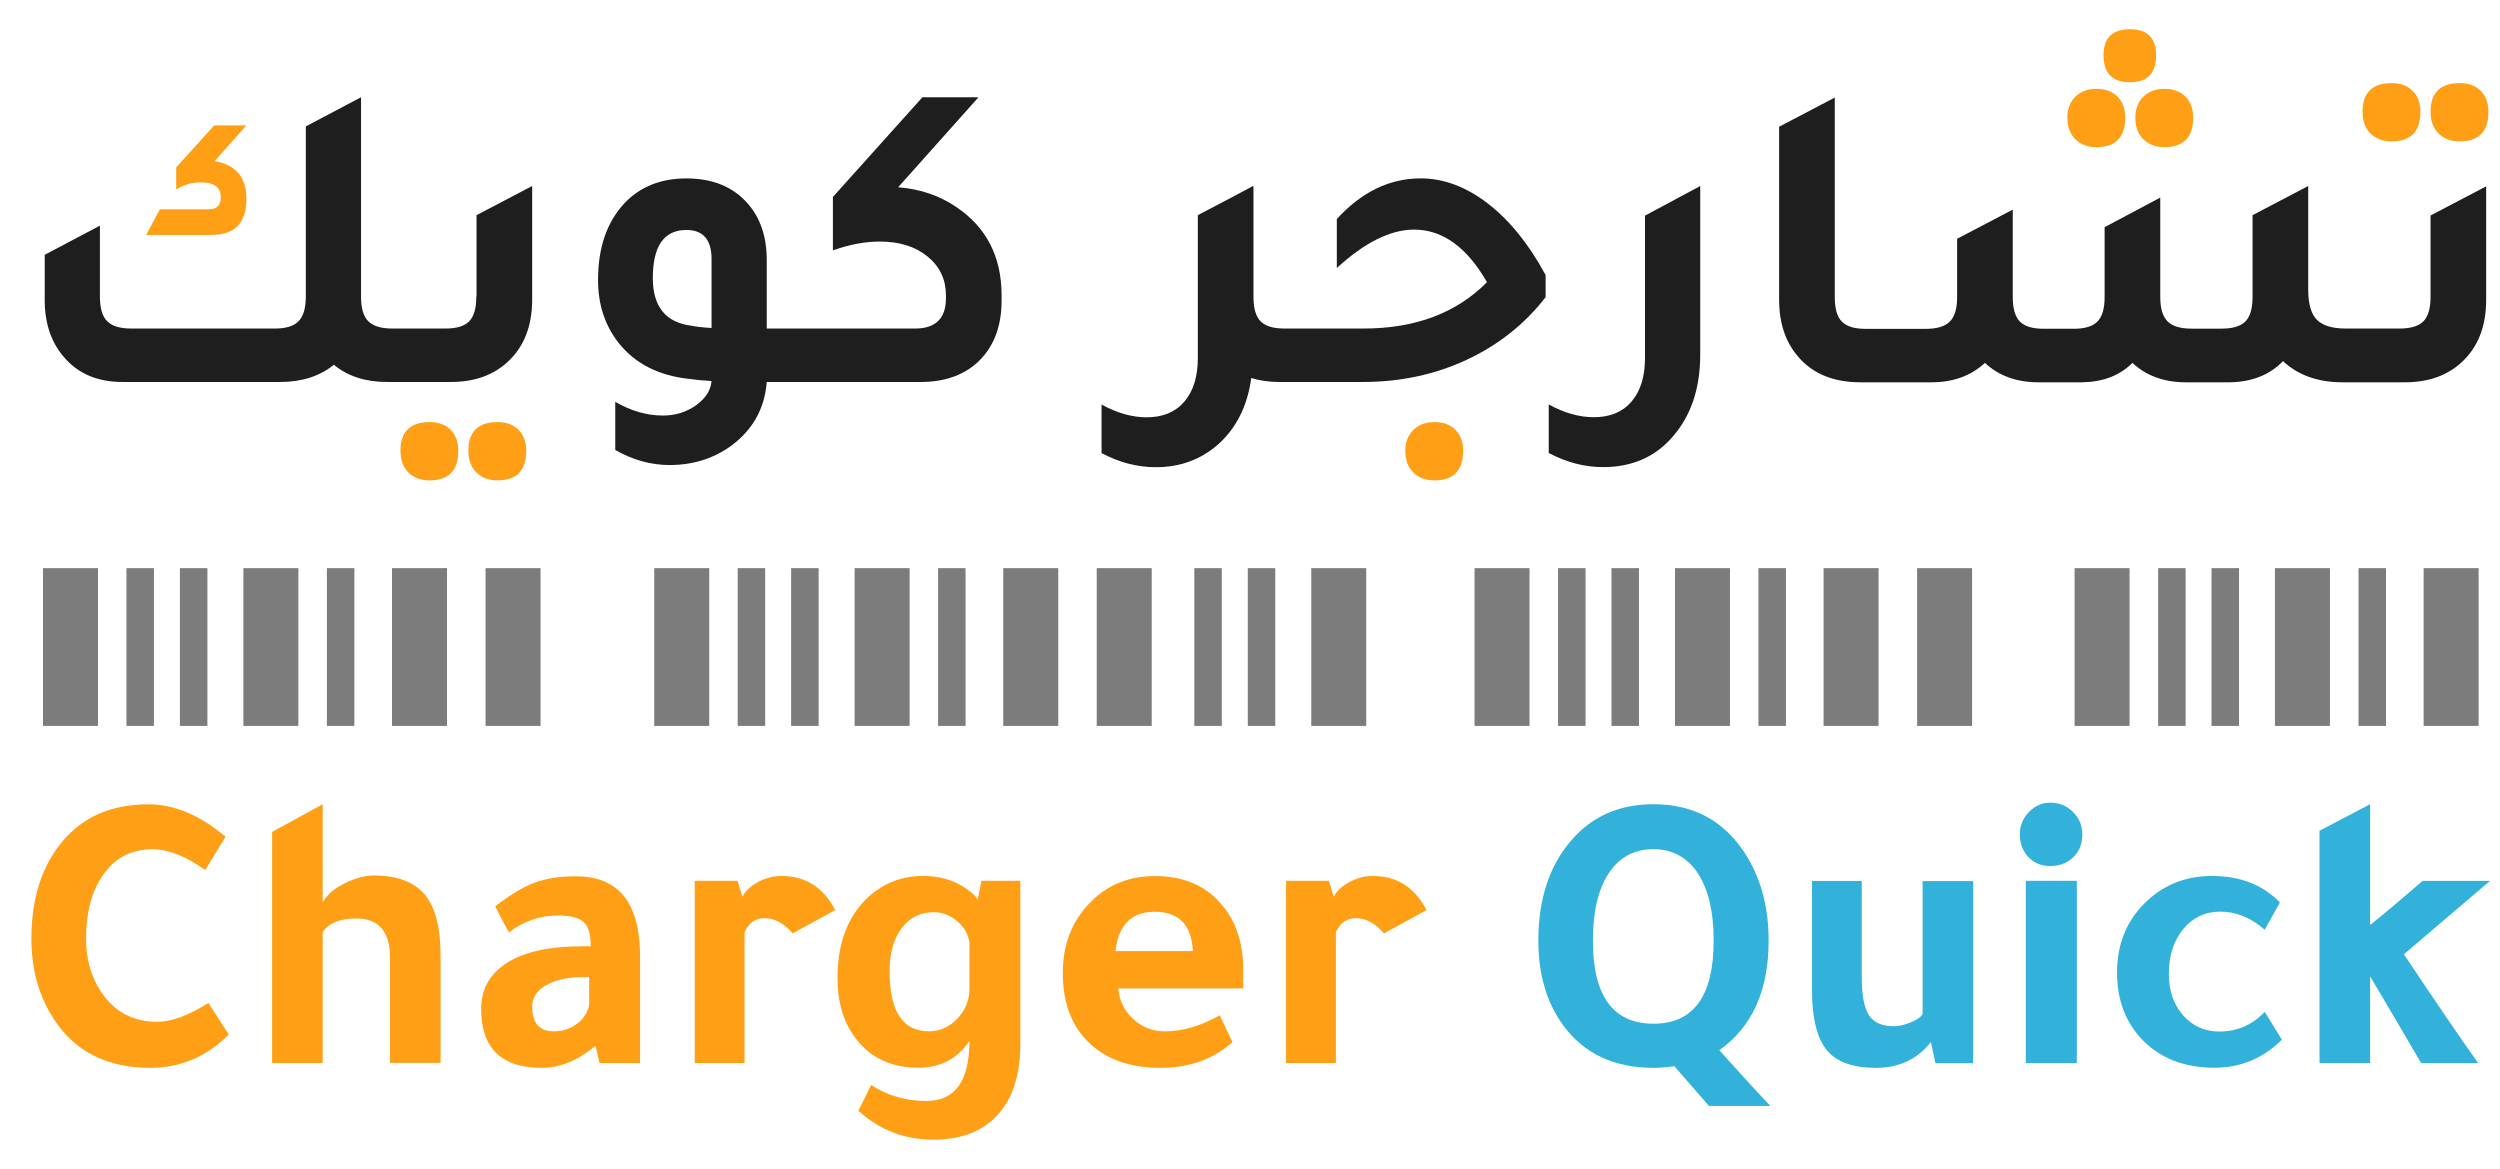<svg xmlns="http://www.w3.org/2000/svg" width="77" height="36" viewBox="0 0 77 36" fill="none">
  <path d="M7.59 6.12C7.59 5.461 7.263 5.073 6.61 4.964L7.59 3.862H6.597L5.427 5.155V5.835C5.662 5.688 5.917 5.617 6.189 5.617C6.597 5.617 6.801 5.77 6.801 6.08C6.801 6.324 6.678 6.447 6.434 6.447H4.924L4.502 7.236H6.515C7.233 7.236 7.59 6.865 7.59 6.12Z" fill="#FE9F15"/>
  <path d="M14.67 9.14C14.67 9.494 14.599 9.745 14.452 9.895C14.306 10.045 14.061 10.119 13.718 10.119H13.31H12.494H12.085C11.742 10.119 11.494 10.045 11.344 9.895C11.194 9.745 11.12 9.494 11.12 9.14V2.995L9.419 3.893V9.126C9.419 9.48 9.348 9.735 9.202 9.888C9.056 10.041 8.811 10.119 8.467 10.119H4.043C3.7 10.119 3.451 10.045 3.302 9.895C3.152 9.745 3.077 9.49 3.077 9.126V6.95L1.377 7.848V9.235C1.377 9.953 1.571 10.534 1.962 10.99C2.397 11.507 2.999 11.765 3.771 11.765H8.624C9.294 11.765 9.848 11.588 10.283 11.235C10.708 11.588 11.256 11.765 11.929 11.765H12.5H13.316H13.888C14.602 11.765 15.184 11.561 15.629 11.153C16.136 10.691 16.391 10.048 16.391 9.222V5.729L14.677 6.627V9.14H14.67Z" fill="#1E1E1E"/>
  <path d="M15.323 13C14.725 13 14.426 13.296 14.426 13.884C14.426 14.166 14.507 14.387 14.671 14.551C14.834 14.714 15.052 14.796 15.323 14.796C15.912 14.796 16.208 14.493 16.208 13.884C16.208 13.612 16.13 13.398 15.97 13.238C15.81 13.078 15.596 13 15.323 13Z" fill="#FE9F15"/>
  <path d="M13.232 13C12.633 13 12.334 13.296 12.334 13.884C12.334 14.166 12.416 14.387 12.579 14.551C12.742 14.714 12.96 14.796 13.232 14.796C13.82 14.796 14.116 14.493 14.116 13.884C14.116 13.612 14.038 13.398 13.878 13.238C13.718 13.078 13.504 13 13.232 13Z" fill="#FE9F15"/>
  <path d="M29.458 6.379C28.941 6.025 28.343 5.821 27.663 5.767L30.138 2.995H28.411L25.653 6.066V7.712C26.16 7.532 26.639 7.44 27.095 7.44C27.704 7.44 28.193 7.593 28.571 7.902C28.948 8.212 29.135 8.61 29.135 9.099V9.181C29.135 9.807 28.819 10.119 28.183 10.119H25.289H24.473H23.616V8.011C23.616 7.297 23.422 6.715 23.031 6.27C22.579 5.753 21.95 5.495 21.14 5.495C20.352 5.495 19.719 5.75 19.236 6.256C18.692 6.838 18.42 7.623 18.42 8.623C18.42 9.385 18.634 10.031 19.059 10.568C19.566 11.204 20.287 11.568 21.222 11.67C21.304 11.68 21.423 11.694 21.576 11.711C21.729 11.721 21.844 11.728 21.916 11.738C21.889 12.027 21.729 12.275 21.433 12.486C21.137 12.694 20.8 12.799 20.419 12.799C19.93 12.799 19.44 12.66 18.95 12.377V13.86C19.494 14.169 20.052 14.323 20.623 14.323C21.348 14.323 21.984 14.122 22.528 13.724C23.188 13.234 23.552 12.582 23.616 11.765H24.473H25.289H28.36C29.067 11.765 29.642 11.572 30.087 11.18C30.594 10.718 30.849 10.079 30.849 9.262V9.086C30.846 7.906 30.383 7.004 29.458 6.379ZM21.916 10.102C21.634 10.085 21.43 10.062 21.304 10.034C20.505 9.936 20.107 9.446 20.107 8.565C20.107 7.579 20.45 7.083 21.14 7.083C21.657 7.083 21.916 7.382 21.916 7.98V10.102Z" fill="#1E1E1E"/>
  <path d="M45.827 6.269C45.157 5.753 44.466 5.494 43.759 5.494C42.797 5.494 41.936 5.912 41.174 6.746V8.255C42.035 7.466 42.827 7.072 43.555 7.072C44.432 7.072 45.18 7.613 45.799 8.691C44.857 9.643 43.589 10.119 41.994 10.119H40.783H39.967H39.559C39.216 10.119 38.971 10.044 38.825 9.895C38.678 9.745 38.607 9.493 38.607 9.14V5.729L38.593 5.742V5.729L38.008 6.042L36.893 6.627V11.03C36.893 11.602 36.754 12.047 36.478 12.37C36.203 12.693 35.815 12.853 35.315 12.853C34.863 12.853 34.4 12.72 33.928 12.459V13.955C34.472 14.244 35.029 14.39 35.601 14.39C36.335 14.39 36.965 14.162 37.492 13.71C38.073 13.203 38.42 12.513 38.539 11.643C38.801 11.724 39.087 11.765 39.396 11.765H39.967H40.783H41.98C43.13 11.765 44.194 11.537 45.167 11.085C46.139 10.633 46.956 9.99 47.605 9.153V8.473C47.092 7.521 46.496 6.786 45.827 6.269Z" fill="#1E1E1E"/>
  <path d="M44.181 13C43.909 13 43.691 13.082 43.528 13.245C43.365 13.408 43.283 13.622 43.283 13.884C43.283 14.166 43.365 14.387 43.528 14.551C43.691 14.714 43.909 14.796 44.181 14.796C44.769 14.796 45.065 14.493 45.065 13.884C45.065 13.612 44.987 13.398 44.827 13.238C44.667 13.078 44.453 13 44.181 13Z" fill="#FE9F15"/>
  <path d="M50.666 11.028C50.666 11.599 50.527 12.044 50.252 12.367C49.976 12.691 49.589 12.85 49.089 12.85C48.636 12.85 48.174 12.718 47.701 12.456V13.952C48.245 14.241 48.803 14.387 49.374 14.387C50.252 14.387 50.959 14.085 51.496 13.476C52.078 12.823 52.367 11.973 52.367 10.922V5.729L50.666 6.641V11.028Z" fill="#1E1E1E"/>
  <path d="M65.605 2.533C66.139 2.533 66.408 2.257 66.408 1.703C66.408 1.169 66.139 0.9 65.605 0.9C65.061 0.9 64.789 1.169 64.789 1.703C64.789 2.257 65.061 2.533 65.605 2.533Z" fill="#FE9F15"/>
  <path d="M65.768 3.62C65.768 3.903 65.849 4.124 66.012 4.287C66.176 4.45 66.393 4.532 66.665 4.532C67.254 4.532 67.549 4.229 67.549 3.62C67.549 3.348 67.471 3.134 67.311 2.974C67.152 2.815 66.937 2.736 66.665 2.736C66.393 2.736 66.176 2.818 66.012 2.981C65.849 3.144 65.768 3.359 65.768 3.62Z" fill="#FE9F15"/>
  <path d="M64.572 4.532C65.16 4.532 65.456 4.229 65.456 3.62C65.456 3.348 65.377 3.134 65.218 2.974C65.058 2.815 64.844 2.736 64.572 2.736C64.299 2.736 64.082 2.818 63.919 2.981C63.755 3.144 63.674 3.359 63.674 3.62C63.674 3.903 63.755 4.124 63.919 4.287C64.082 4.45 64.299 4.532 64.572 4.532Z" fill="#FE9F15"/>
  <path d="M75.759 4.355C76.347 4.355 76.643 4.052 76.643 3.444C76.643 3.172 76.565 2.957 76.405 2.798C76.245 2.638 76.031 2.56 75.759 2.56C75.161 2.56 74.861 2.855 74.861 3.444C74.861 3.726 74.943 3.947 75.106 4.11C75.269 4.273 75.487 4.355 75.759 4.355Z" fill="#FE9F15"/>
  <path d="M74.861 9.14C74.861 9.493 74.789 9.745 74.643 9.895C74.497 10.044 74.252 10.119 73.908 10.119H73.5H72.684H72.249C71.831 10.119 71.535 10.027 71.358 9.847C71.181 9.667 71.093 9.357 71.093 8.922V5.729L69.379 6.627V9.143C69.379 9.497 69.307 9.748 69.161 9.898C69.015 10.048 68.77 10.122 68.427 10.122H67.502C67.158 10.122 66.91 10.048 66.76 9.898C66.611 9.748 66.536 9.497 66.536 9.143V6.086L64.822 6.997V9.146C64.822 9.5 64.751 9.752 64.604 9.901C64.458 10.051 64.213 10.126 63.87 10.126H62.945C62.601 10.126 62.356 10.051 62.21 9.901C62.064 9.752 61.993 9.5 61.993 9.146V6.457L60.279 7.354V9.15C60.279 9.503 60.204 9.755 60.054 9.905C59.905 10.054 59.656 10.129 59.313 10.129H58.687H57.871H57.463C57.12 10.129 56.875 10.054 56.728 9.905C56.582 9.755 56.511 9.503 56.511 9.15V3.005L54.797 3.903V9.231C54.797 9.949 54.991 10.53 55.382 10.986C55.834 11.513 56.473 11.775 57.3 11.775H57.871H58.687H59.49C60.16 11.775 60.707 11.574 61.136 11.177C61.561 11.574 62.108 11.775 62.782 11.775H64.128C64.771 11.765 65.288 11.568 65.679 11.177C66.104 11.574 66.651 11.775 67.325 11.775H68.671C69.358 11.765 69.909 11.547 70.317 11.122C70.78 11.557 71.392 11.775 72.154 11.775H72.684H73.5H74.072C74.786 11.775 75.367 11.571 75.813 11.163C76.319 10.7 76.574 10.058 76.574 9.231V5.739L74.861 6.637V9.14Z" fill="#1E1E1E"/>
  <path d="M73.663 4.355C74.252 4.355 74.548 4.052 74.548 3.444C74.548 3.172 74.469 2.957 74.309 2.798C74.15 2.638 73.935 2.56 73.663 2.56C73.065 2.56 72.766 2.855 72.766 3.444C72.766 3.726 72.847 3.947 73.01 4.11C73.174 4.273 73.391 4.355 73.663 4.355Z" fill="#FE9F15"/>
  <path d="M7.047 31.863C6.364 32.546 5.561 32.89 4.636 32.89C3.31 32.89 2.32 32.397 1.671 31.407C1.201 30.696 0.967 29.867 0.967 28.911C0.967 27.666 1.29 26.667 1.929 25.908C2.565 25.15 3.446 24.773 4.575 24.773C5.367 24.773 6.156 25.106 6.948 25.772L6.319 26.799C5.728 26.371 5.187 26.157 4.701 26.157C4.024 26.157 3.504 26.442 3.133 27.01C2.81 27.496 2.65 28.132 2.65 28.914C2.65 29.605 2.841 30.2 3.218 30.693C3.623 31.213 4.16 31.472 4.837 31.472C5.282 31.472 5.809 31.278 6.418 30.89L7.047 31.863Z" fill="#FE9F15"/>
  <path d="M8.381 25.623L9.938 24.77V27.796C10.071 27.541 10.343 27.323 10.755 27.14C11.027 27.024 11.282 26.966 11.52 26.966C12.237 26.966 12.758 27.164 13.084 27.555C13.41 27.946 13.57 28.575 13.57 29.439V32.737H12.013V29.5C12.013 28.694 11.666 28.289 10.976 28.289C10.472 28.289 10.125 28.429 9.938 28.711V32.741H8.381V25.623Z" fill="#FE9F15"/>
  <path d="M19.714 32.741H18.466L18.343 32.21C17.799 32.663 17.248 32.89 16.687 32.89C15.443 32.89 14.82 32.285 14.82 31.074C14.82 30.473 15.079 30.003 15.599 29.666C16.126 29.32 16.905 29.146 17.935 29.146H18.194V29.122C18.194 28.769 18.119 28.524 17.973 28.395C17.823 28.262 17.558 28.198 17.17 28.198C16.626 28.198 16.13 28.371 15.674 28.718C15.524 28.446 15.385 28.177 15.252 27.915C15.722 27.551 16.133 27.306 16.483 27.181C16.834 27.051 17.252 26.99 17.738 26.99C19.058 26.99 19.714 27.813 19.714 29.462V32.741ZM18.143 30.095H17.959C17.49 30.095 17.109 30.177 16.823 30.343C16.534 30.506 16.391 30.727 16.391 31C16.391 31.51 16.612 31.765 17.058 31.765C17.33 31.765 17.568 31.686 17.775 31.53C17.983 31.374 18.105 31.176 18.146 30.938V30.095H18.143Z" fill="#FE9F15"/>
  <path d="M22.718 27.129L22.867 27.622C22.949 27.449 23.109 27.299 23.344 27.17C23.578 27.041 23.82 26.98 24.068 26.98C24.809 26.98 25.36 27.33 25.724 28.03L24.415 28.748C24.143 28.435 23.854 28.279 23.551 28.279C23.272 28.279 23.065 28.421 22.932 28.71V32.74H21.398V27.129H22.718Z" fill="#FE9F15"/>
  <path d="M29.859 32.06C29.488 32.611 28.964 32.886 28.291 32.886C27.468 32.886 26.829 32.594 26.376 32.009C25.989 31.516 25.795 30.89 25.795 30.132C25.795 29.054 26.108 28.221 26.733 27.636C27.21 27.201 27.774 26.98 28.427 26.98C28.947 26.98 29.386 27.109 29.75 27.364C29.988 27.527 30.107 27.653 30.107 27.734L30.229 27.129H31.426V32.159C31.426 33.107 31.192 33.835 30.722 34.345C30.26 34.849 29.604 35.1 28.747 35.1C27.856 35.1 27.087 34.804 26.438 34.209L26.832 33.417C27.335 33.747 27.9 33.91 28.526 33.91C29.413 33.913 29.859 33.298 29.859 32.06ZM29.859 29.034C29.825 28.778 29.699 28.557 29.481 28.374C29.264 28.19 29.022 28.095 28.76 28.095C28.349 28.095 28.019 28.258 27.771 28.588C27.522 28.918 27.4 29.363 27.4 29.921C27.4 31.149 27.805 31.764 28.611 31.764C28.947 31.764 29.24 31.635 29.488 31.373C29.736 31.111 29.859 30.805 29.859 30.451V29.034Z" fill="#FE9F15"/>
  <path d="M38.298 30.442H34.441C34.475 30.819 34.629 31.136 34.904 31.387C35.179 31.639 35.506 31.765 35.887 31.765C36.421 31.765 36.982 31.601 37.567 31.272L37.961 32.098C37.369 32.625 36.628 32.89 35.737 32.89C34.782 32.89 34.037 32.618 33.499 32.074C32.989 31.564 32.734 30.86 32.734 29.962C32.734 29.082 33.023 28.35 33.598 27.776C34.118 27.249 34.775 26.983 35.574 26.983C36.465 26.983 37.155 27.283 37.648 27.885C38.077 28.395 38.291 29.058 38.291 29.874V30.442H38.298ZM34.356 29.292H36.74C36.7 28.486 36.308 28.082 35.567 28.082C34.85 28.082 34.448 28.486 34.356 29.292Z" fill="#FE9F15"/>
  <path d="M40.931 27.129L41.08 27.622C41.162 27.449 41.322 27.299 41.556 27.17C41.791 27.041 42.033 26.98 42.281 26.98C43.022 26.98 43.573 27.33 43.937 28.03L42.628 28.748C42.356 28.435 42.067 28.279 41.764 28.279C41.485 28.279 41.278 28.421 41.145 28.71V32.74H39.611V27.129H40.931Z" fill="#FE9F15"/>
  <path d="M51.57 32.839C51.339 32.873 51.125 32.89 50.928 32.89C49.717 32.89 48.789 32.455 48.146 31.581C47.636 30.88 47.381 30.01 47.381 28.973C47.381 27.68 47.728 26.64 48.418 25.858C49.054 25.133 49.887 24.77 50.928 24.77C52.132 24.77 53.056 25.256 53.709 26.228C54.219 26.987 54.474 27.901 54.474 28.973C54.474 30.506 53.968 31.629 52.955 32.346C53.434 32.88 53.954 33.455 54.526 34.063H52.635L51.57 32.839ZM50.928 31.53C52.162 31.53 52.781 30.676 52.781 28.973C52.781 28.051 52.604 27.337 52.251 26.834C51.921 26.381 51.479 26.154 50.928 26.154C50.336 26.154 49.877 26.402 49.55 26.895C49.224 27.388 49.061 28.082 49.061 28.969C49.061 30.676 49.683 31.53 50.928 31.53Z" fill="#32B1DB"/>
  <path d="M59.468 32.098C59.056 32.625 58.492 32.89 57.774 32.89C57.067 32.89 56.56 32.706 56.261 32.339C55.962 31.972 55.809 31.356 55.809 30.493V27.133H57.342V30.088C57.342 30.649 57.417 31.04 57.563 31.268C57.713 31.496 57.968 31.608 58.328 31.608C58.485 31.608 58.662 31.567 58.859 31.486C59.056 31.404 59.175 31.316 59.216 31.227V27.136H60.773V32.747H59.611L59.474 32.105H59.468V32.098Z" fill="#32B1DB"/>
  <path d="M62.211 25.698C62.211 25.436 62.303 25.205 62.49 25.011C62.677 24.817 62.895 24.722 63.15 24.722C63.422 24.722 63.653 24.817 63.847 25.007C64.04 25.198 64.136 25.429 64.136 25.698C64.136 25.987 64.044 26.221 63.857 26.402C63.673 26.582 63.435 26.674 63.146 26.674C62.874 26.674 62.65 26.582 62.473 26.395C62.299 26.211 62.211 25.977 62.211 25.698ZM63.966 27.129V32.74H62.395V27.129H63.966Z" fill="#32B1DB"/>
  <path d="M70.282 32.023C69.697 32.601 69.007 32.886 68.208 32.886C67.252 32.886 66.494 32.58 65.933 31.972C65.447 31.438 65.205 30.764 65.205 29.958C65.205 29.05 65.518 28.309 66.144 27.734C66.688 27.231 67.351 26.98 68.133 26.98C68.997 26.98 69.694 27.252 70.221 27.796L69.752 28.636C69.33 28.265 68.874 28.078 68.381 28.078C67.919 28.078 67.541 28.258 67.245 28.615C66.95 28.972 66.8 29.431 66.8 29.992C66.8 30.513 66.946 30.938 67.239 31.271C67.531 31.604 67.905 31.771 68.358 31.771C68.902 31.771 69.367 31.57 69.755 31.166L70.282 32.023Z" fill="#32B1DB"/>
  <path d="M76.695 27.13L74.04 29.391C75.029 30.874 75.791 31.989 76.325 32.741H74.57C73.876 31.554 73.356 30.666 72.999 30.071V32.741H71.441V25.586L72.999 24.77V28.49C73.404 28.17 73.941 27.715 74.618 27.13H76.695Z" fill="#32B1DB"/>
  <path d="M3.018 17.499H1.324V22.358H3.018V17.499Z" fill="#7C7C7C"/>
  <path d="M4.741 17.499H3.895V22.358H4.741V17.499Z" fill="#7C7C7C"/>
  <path d="M9.19 17.499H7.496V22.358H9.19V17.499Z" fill="#7C7C7C"/>
  <path d="M13.768 17.499H12.074V22.358H13.768V17.499Z" fill="#7C7C7C"/>
  <path d="M16.649 17.499H14.955V22.358H16.649V17.499Z" fill="#7C7C7C"/>
  <path d="M10.915 17.499H10.068V22.358H10.915V17.499Z" fill="#7C7C7C"/>
  <path d="M6.388 17.499H5.541V22.358H6.388V17.499Z" fill="#7C7C7C"/>
  <path d="M47.109 17.499H45.416V22.358H47.109V17.499Z" fill="#7C7C7C"/>
  <path d="M48.835 17.499H47.988V22.358H48.835V17.499Z" fill="#7C7C7C"/>
  <path d="M53.283 17.499H51.59V22.358H53.283V17.499Z" fill="#7C7C7C"/>
  <path d="M57.859 17.499H56.166V22.358H57.859V17.499Z" fill="#7C7C7C"/>
  <path d="M60.74 17.499H59.047V22.358H60.74V17.499Z" fill="#7C7C7C"/>
  <path d="M55.007 17.499H54.16V22.358H55.007V17.499Z" fill="#7C7C7C"/>
  <path d="M50.48 17.499H49.633V22.358H50.48V17.499Z" fill="#7C7C7C"/>
  <path d="M21.844 17.499H20.15V22.358H21.844V17.499Z" fill="#7C7C7C"/>
  <path d="M23.567 17.499H22.721V22.358H23.567V17.499Z" fill="#7C7C7C"/>
  <path d="M28.016 17.499H26.322V22.358H28.016V17.499Z" fill="#7C7C7C"/>
  <path d="M32.594 17.499H30.9V22.358H32.594V17.499Z" fill="#7C7C7C"/>
  <path d="M35.473 17.499H33.779V22.358H35.473V17.499Z" fill="#7C7C7C"/>
  <path d="M29.739 17.499H28.893V22.358H29.739V17.499Z" fill="#7C7C7C"/>
  <path d="M25.214 17.499H24.367V22.358H25.214V17.499Z" fill="#7C7C7C"/>
  <path d="M37.632 17.499H36.785V22.358H37.632V17.499Z" fill="#7C7C7C"/>
  <path d="M42.08 17.499H40.387V22.358H42.08V17.499Z" fill="#7C7C7C"/>
  <path d="M39.278 17.499H38.432V22.358H39.278V17.499Z" fill="#7C7C7C"/>
  <path d="M65.59 17.499H63.897V22.358H65.59V17.499Z" fill="#7C7C7C"/>
  <path d="M67.317 17.499H66.471V22.358H67.317V17.499Z" fill="#7C7C7C"/>
  <path d="M71.762 17.499H70.068V22.358H71.762V17.499Z" fill="#7C7C7C"/>
  <path d="M76.342 17.499H74.648V22.358H76.342V17.499Z" fill="#7C7C7C"/>
  <path d="M73.489 17.499H72.643V22.358H73.489V17.499Z" fill="#7C7C7C"/>
  <path d="M68.962 17.499H68.115V22.358H68.962V17.499Z" fill="#7C7C7C"/>
</svg>